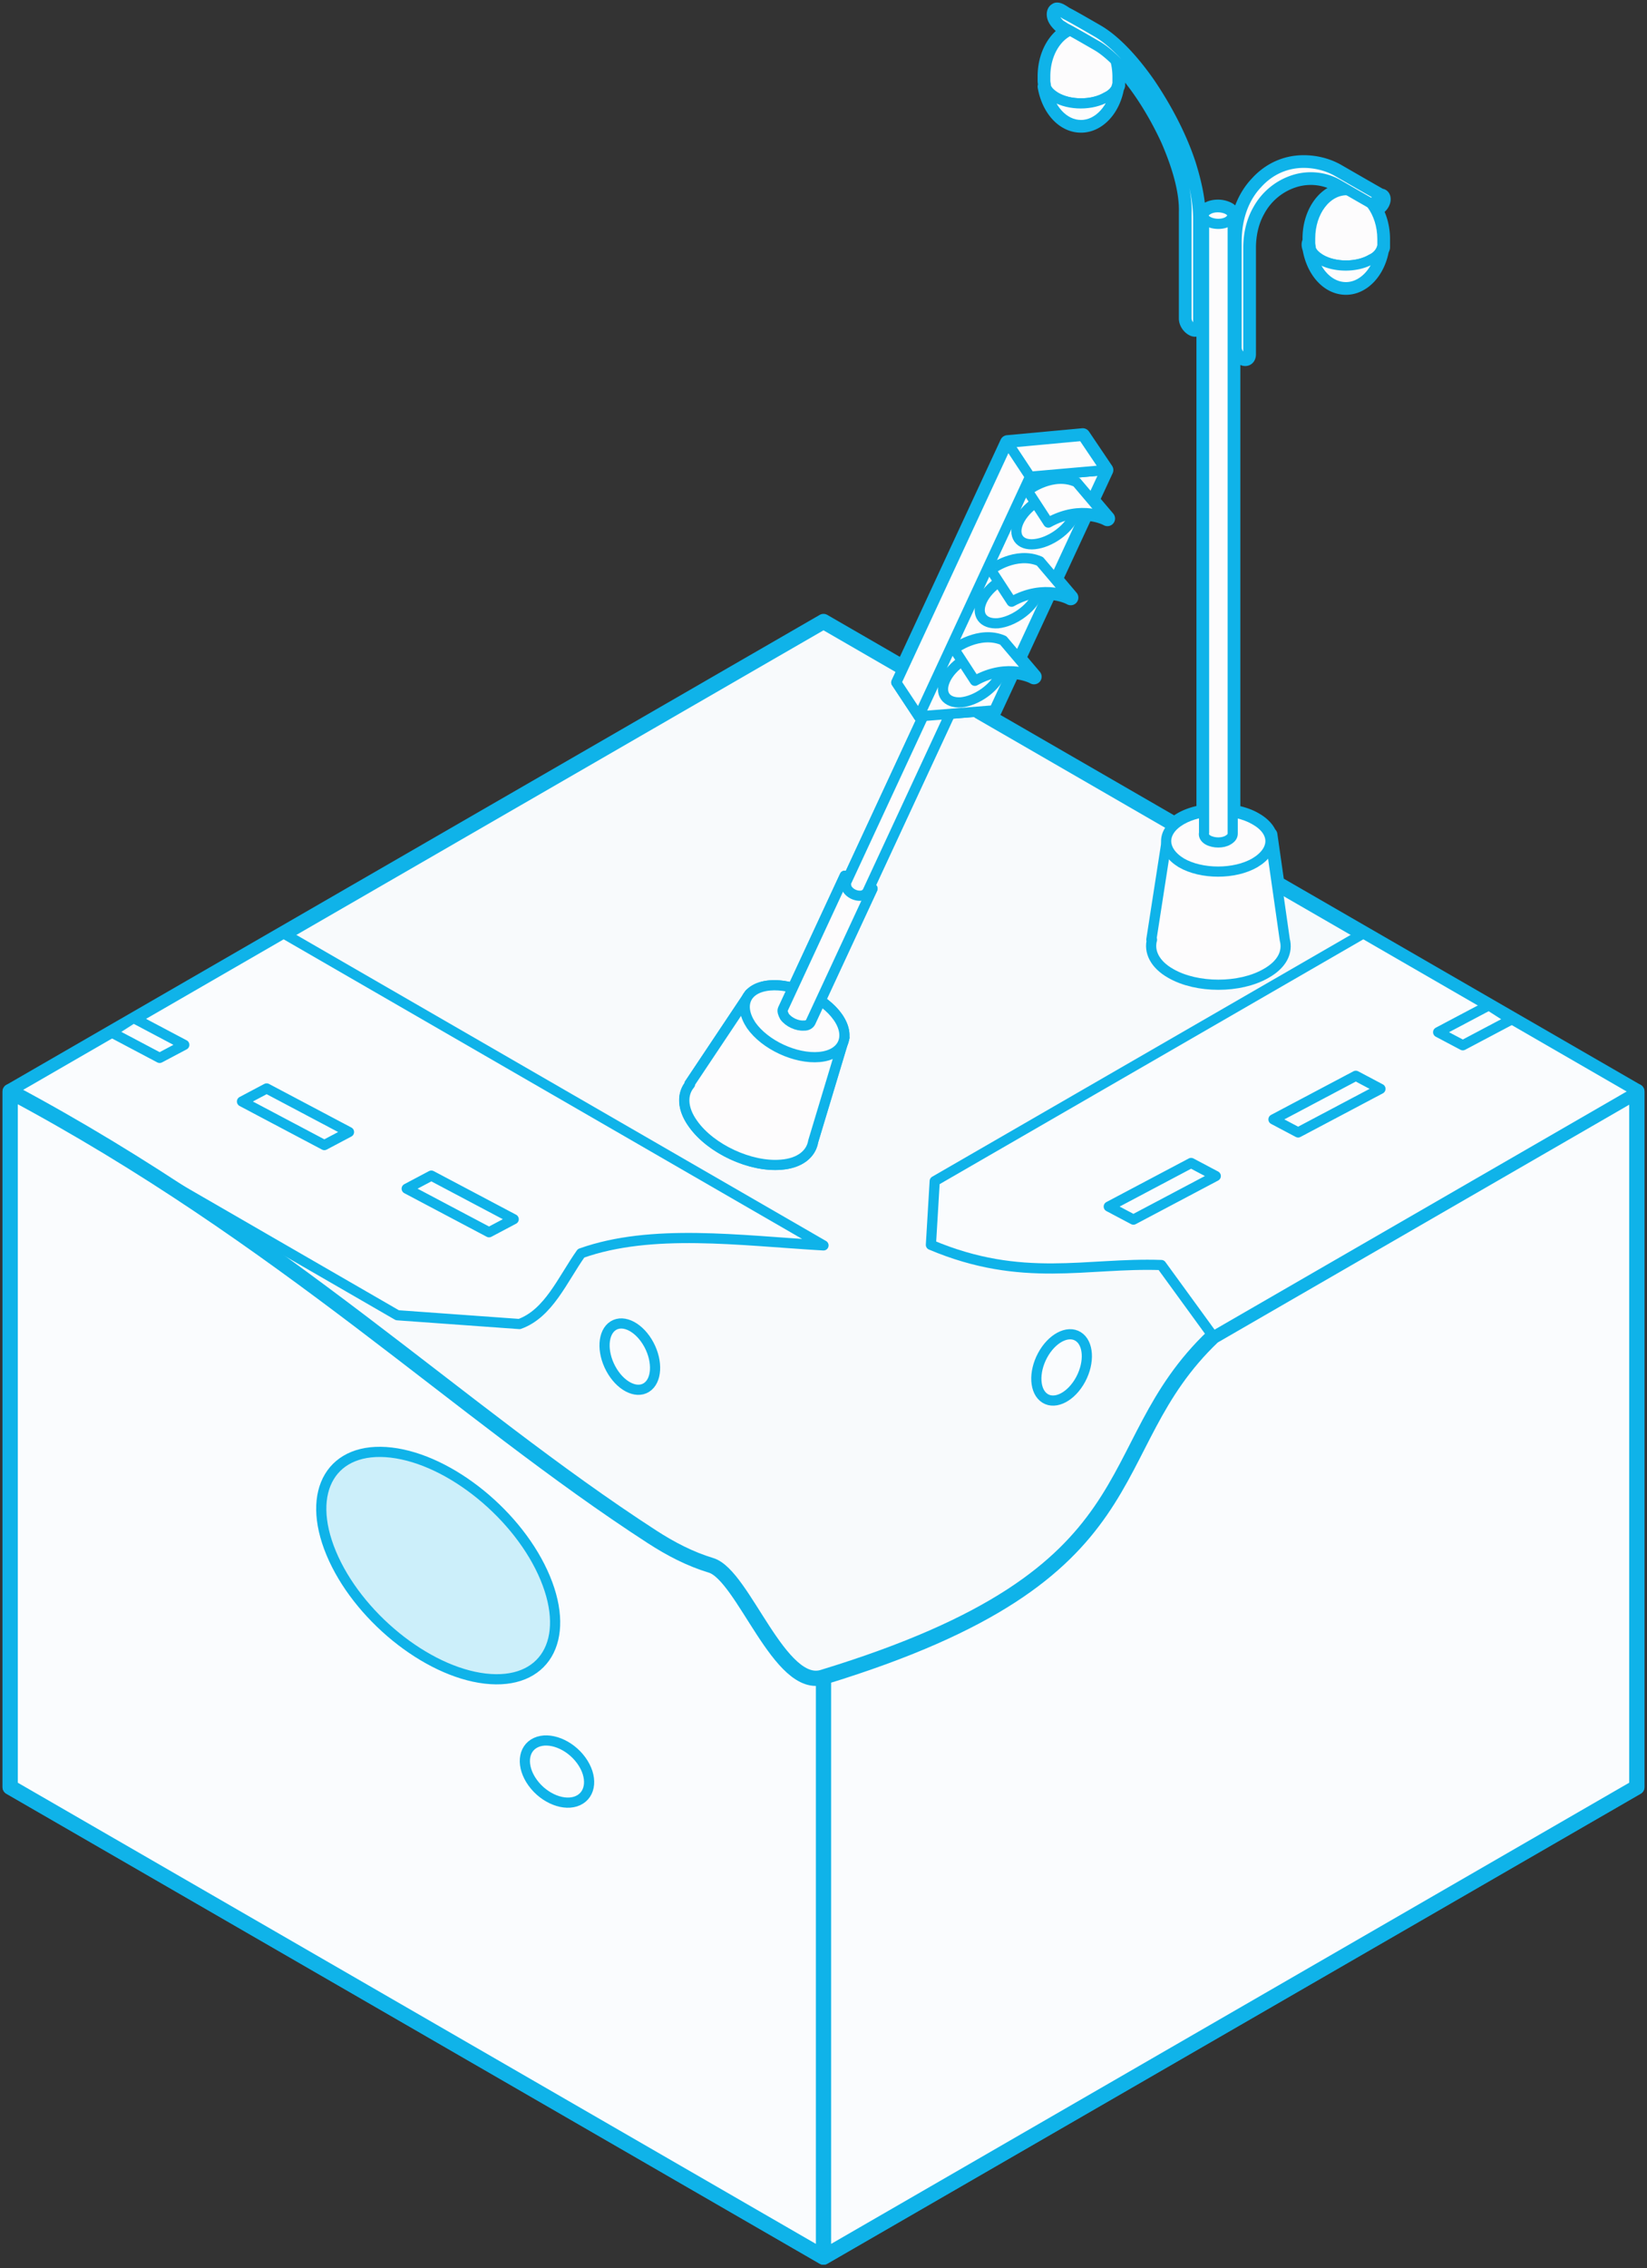 <svg width="162" height="223" fill="none" xmlns="http://www.w3.org/2000/svg"><rect width="100%" height="100%" fill="#333333" stroke="none"/><path d="M103.97 1a.093.093 0 00-.069.026c-.128.064-.193.193-.193.385s.065.384.193.576c.128.192.255.32.383.448 0 0 .129.064.513.32.106.053.315.172.458.25-1.421.628-2.443 2.392-2.443 4.487v.449c0 .192.065.383.065.575.128.385.447.706.959 1.026.696.411 1.596.617 2.498.622-.923.006-1.848-.201-2.561-.622-.512-.256-.833-.641-.961-1.026.384 2.177 1.792 3.778 3.521 3.778 1.674 0 3.099-1.567 3.478-3.644a1.6 1.6 0 00.108-.261v-.832a6.44 6.44 0 00-.202-1.594c.338.33.681.684 1.034 1.081 1.536 1.793 3.008 4.162 4.16 6.659 1.089 2.496 1.857 5.057 1.793 7.17v10.434c0 .384.256.769.576.96.32.193.577.065.577-.32V21.514c0-1.664-.385-3.458-.961-5.314-.896-2.753-2.368-5.505-3.968-7.874-1.601-2.304-3.394-4.226-5.059-5.186-1.664-.96-2.56-1.472-3.072-1.728a5.87 5.87 0 00-.513-.32c-.096-.048-.227-.096-.314-.09v0zm24.257 15.007c-1.728 0-3.328.704-4.544 2.049-1.217 1.28-2.05 3.2-2.05 5.698v10.434c0 .384.257.769.577.961.32.192.576.064.576-.32V24.393c0-1.409.32-2.689.897-3.713a6.204 6.204 0 013.648-3.009c1.472-.448 3.073-.255 4.353.513.85.49.419.239.915.523-.049 0-.097-.011-.146-.011-1.985 0-3.585 2.112-3.585 4.736v.449c0 .192.064.384.064.576.128.384.448.704.96 1.024.695.41 1.595.617 2.496.621-.923.007-1.847-.2-2.56-.621-.512-.256-.832-.64-.96-1.024.384 2.176 1.793 3.777 3.521 3.777 1.675 0 3.098-1.568 3.477-3.645a1.58 1.58 0 00.108-.26v-.833c0-1.383-.447-2.637-1.148-3.518l.443.253c.016.007.034.01.05.014.058.101.166.136.335.052.192-.128.383-.448.383-.704 0-.204-.084-.32-.246-.297-.084-.047-.981-.553-4.17-2.393-1.089-.64-2.306-.896-3.394-.896h0zm.641 8.45c-.064-.192-.064-.384-.064-.576-.064.192 0 .384.064.576zm-9.082-4.08c-.36 0-.713.08-.969.24-.408.226-.521.549-.351.831h-.033V79.86c-.821.132-1.6.37-2.241.743a4.12 4.12 0 00-.642.456L96.322 69.953l1.468-.118 1.781-3.836c1.317.06 2.135.531 2.135.531l-1.539-1.814 3.015-6.494c1.317.06 2.135.533 2.135.533l-1.539-1.815 3.014-6.493c1.317.06 2.134.531 2.134.531l-1.538-1.812 1.372-2.955-2.264-3.36-7.388.682-10.263 22.102L81 61.103 1 107.31v68.389l80 46.206 80-46.206V107.31l-35.418-20.457-.683-4.778h-.054c-.203-.541-.674-1.053-1.419-1.472-.624-.363-1.379-.598-2.176-.733V21.448h-.125c.166-.282.084-.605-.324-.831a2.137 2.137 0 00-1.016-.24h.001z" fill="#FAFCFE" fill-opacity=".988" stroke="#0FB3E9" stroke-width="1.5" stroke-linecap="round" stroke-linejoin="round"/><path d="M27.902 91.772L1 107.31l38.085 21.997 12.01.864c2.877-1.034 4.222-4.363 6.059-6.956 6.943-2.47 15.56-1.256 23.846-.774L27.902 91.772z" fill="#FAFCFE" stroke="#0FB3E9" stroke-linecap="round" stroke-linejoin="round"/><path d="M81 164.878c-4.283 1.439-7.87-10.015-11.065-10.983-2.064-.625-3.964-1.614-5.782-2.791C45.134 138.796 27.893 121.648 1 107.31v68.389l80 46.206v-57.027zm0 0c33.431-10.205 26.533-22.286 38.326-33.497L161 107.31v68.389l-80 46.206v-57.027z" fill="#FAFCFE" stroke="#0FB3E9" stroke-width="1.5" stroke-linecap="round" stroke-linejoin="round"/><path d="M134.098 91.772L161 107.31l-41.674 24.071-5.1-7.011c-7.367-.259-13.647 1.825-22.661-1.982l.374-6.266 42.159-24.35z" fill="#FAFCFE" stroke="#0FB3E9" stroke-linecap="round" stroke-linejoin="round"/><path d="M47.725 165.03c5.814.678 8.458-3.747 5.904-9.883-2.554-6.136-9.337-11.66-15.151-12.338-5.815-.678-8.458 3.747-5.904 9.883 2.553 6.136 9.337 11.66 15.151 12.338z" fill="#CCEFFA" stroke="#0FB3E9" stroke-linecap="round" stroke-linejoin="round"/><path d="M56.854 177.022c1.32-.607 1.463-2.375.32-3.95-1.142-1.575-3.138-2.36-4.457-1.754-1.32.606-1.463 2.374-.32 3.949 1.142 1.576 3.138 2.361 4.457 1.755z" fill="#FAFCFE" fill-opacity=".938" stroke="#0FB3E9" stroke-linecap="round" stroke-linejoin="round"/><path d="M106.487 42.846l-7.388.683-10.941 23.565 2.204 3.333.45-.037-7.37 15.872-.356-.166-5.12 11.025c-.776-.206-1.555-.306-2.269-.24-.883.08-1.545.377-1.958.822l-.009-.007-.062.094c-.082.1-.153.204-.211.315l-5.647 8.458.058.028c-.793.931-.81 2.366.289 3.886 1.74 2.467 5.658 4.286 8.667 4.023 1.87-.141 2.955-1.08 3.154-2.286l2.91-9.659a1.86 1.86 0 00.121-.399l.04-.132-.014-.007c.071-.606-.127-1.306-.63-2.026-.423-.605-1.023-1.148-1.704-1.615l5.115-11.015-.297-.137 7.915-17.047 4.347-.35 1.782-3.837c1.316.06 2.134.533 2.134.533l-1.539-1.814 3.015-6.494c1.317.06 2.135.531 2.135.531l-1.539-1.813 3.014-6.495c1.317.061 2.134.533 2.134.533l-1.539-1.814 1.373-2.955-2.264-3.356z" fill="#FDFCFD" stroke="#0FB3E9" stroke-linejoin="round"/><path d="M79.986 112.22l3.072-10.19-9.319-4.327-5.92 8.867.058.028c-.792.93-.81 2.366.289 3.886 1.74 2.467 5.658 4.286 8.666 4.024 1.87-.142 2.955-1.082 3.154-2.288z" fill="#FDFCFD" stroke="#0FB3E9" stroke-linejoin="round"/><path d="M82.414 100c-1.344-1.924-4.371-3.33-6.707-3.115-2.337.214-3.136 1.935-1.82 3.917 1.345 1.923 4.372 3.329 6.708 3.115 2.336-.214 3.163-1.995 1.819-3.918z" fill="#FDFCFD" stroke="#0FB3E9" stroke-linejoin="round"/><path fill-rule="evenodd" clip-rule="evenodd" d="M85.825 87.369l-6.09 13.118c-.083.178-.312.36-.664.341-.672.049-1.503-.337-1.9-.882-.154-.288-.25-.55-.167-.727l6.09-13.118 2.731 1.268z" fill="#FDFCFD" stroke="#0FB3E9" stroke-linejoin="round"/><path fill-rule="evenodd" clip-rule="evenodd" d="M94.183 68.593l-8.848 19.053a.78.78 0 01-.544.397c-.554.104-1.206-.2-1.484-.69-.096-.26-.132-.493-.049-.671l8.847-19.054 2.078.965z" fill="#FDFCFD" stroke="#0FB3E9" stroke-linejoin="round"/><path fill-rule="evenodd" clip-rule="evenodd" d="M101.312 46.865l7.448-.655-10.97 23.625-7.42.595 10.942-23.565z" fill="#FDFCFD" stroke="#0FB3E9" stroke-linejoin="round"/><path fill-rule="evenodd" clip-rule="evenodd" d="M101.312 46.865l7.448-.654-2.264-3.36-7.388.682 2.204 3.332z" fill="#FDFCFD" stroke="#0FB3E9" stroke-linejoin="round"/><path fill-rule="evenodd" clip-rule="evenodd" d="M101.312 46.865l-2.204-3.332-10.942 23.565 2.205 3.332 10.941-23.565zm2.771 1.648c1.49-.102 2.192.873 1.558 2.239-.634 1.365-2.355 2.586-3.873 2.747-1.518.161-2.192-.874-1.558-2.239.634-1.365 2.442-2.618 3.873-2.747zm-3.61 7.776c1.49-.102 2.192.873 1.558 2.238-.634 1.366-2.356 2.587-3.874 2.748-1.49.102-2.191-.874-1.558-2.239.634-1.365 2.415-2.559 3.874-2.747zm-3.611 7.775c1.49-.101 2.192.874 1.558 2.24-.634 1.364-2.355 2.585-3.873 2.746-1.49.102-2.192-.873-1.558-2.238.634-1.365 2.415-2.559 3.873-2.748z" fill="#FDFCFD" stroke="#0FB3E9" stroke-linejoin="round"/><path fill-rule="evenodd" clip-rule="evenodd" d="M108.927 50.979s-2.501-1.45-5.815.402l-2.022-3.103c-.032-.087 2.491-1.946 4.806-.872l3.031 3.573zm-3.61 7.775s-2.502-1.45-5.815.403l-2.023-3.104c-.031-.087 2.464-1.886 4.806-.87l3.032 3.571zm-3.611 7.776s-2.501-1.45-5.815.403l-2.022-3.104c-.06-.027 2.463-1.887 4.806-.871l3.031 3.572z" fill="#FDFCFD" stroke="#0FB3E9" stroke-linejoin="round"/><path d="M126.371 92.381l-1.472-10.307h-10.051l-1.6 10.307h.064c-.321 1.152.256 2.433 1.856 3.329 2.561 1.472 6.786 1.472 9.347 0 1.6-.896 2.177-2.113 1.856-3.329z" fill="#FDFCFD" stroke="#0FB3E9" stroke-linejoin="round"/><path d="M123.427 80.602c-1.985-1.153-5.25-1.153-7.235 0-1.984 1.152-1.984 3.009 0 4.225 1.985 1.152 5.25 1.152 7.235 0 2.048-1.216 2.048-3.073 0-4.225zm5.377-56.721c0 .192 0 .384.064.576-.064-.192-.128-.384-.064-.576zm7.17-.384v.832c-.128.448-.448.832-1.024 1.153-1.409.832-3.649.832-5.058 0-.512-.32-.832-.64-.96-1.025 0-.192-.064-.384-.064-.576v-.448c0-2.625 1.601-4.737 3.585-4.737 1.921 0 3.521 2.176 3.521 4.801z" fill="#FDFCFD" stroke="#0FB3E9" stroke-linejoin="round"/><path d="M135.91 24.393c-.32 2.177-1.792 3.841-3.521 3.841-1.728 0-3.137-1.6-3.521-3.777.128.384.448.769.96 1.025 1.409.832 3.649.832 5.058 0a1.857 1.857 0 001.024-1.089zM102.748 8.005c0 .192 0 .384.064.576-.064-.192-.064-.384-.064-.576zm7.171-.448v.832c-.128.448-.449.832-1.025 1.152-1.408.832-3.649.832-5.057 0-.512-.32-.832-.64-.96-1.024 0-.192-.065-.384-.065-.576v-.449c0-2.624 1.601-4.737 3.586-4.737 1.984 0 3.521 2.177 3.521 4.802z" fill="#FDFCFD" stroke="#0FB3E9" stroke-linejoin="round"/><path d="M109.855 8.453c-.321 2.177-1.793 3.841-3.522 3.841-1.728 0-3.136-1.6-3.521-3.777.129.384.449.768.961 1.024 1.408.832 3.649.832 5.057 0 .576-.256.961-.704 1.025-1.088zm11.395 73.493V21.448h-2.817v60.434c-.064.256.064.512.384.704.576.32 1.473.32 1.985 0 .32-.192.448-.384.448-.64z" fill="#FDFCFD" stroke="#0FB3E9" stroke-linejoin="round"/><path d="M120.802 20.616c-.576-.32-1.473-.32-1.985 0-.576.32-.576.832 0 1.152.576.32 1.473.32 1.985 0s.576-.832 0-1.152zm15.172-1.216s-1.024-.576-4.353-2.497c-1.088-.64-2.305-.896-3.393-.896-1.729 0-3.329.704-4.545 2.048-1.217 1.28-2.049 3.201-2.049 5.698v10.435c0 .384.256.768.576.96.32.192.576.064.576-.32V24.393c0-1.408.32-2.689.897-3.713a6.206 6.206 0 013.649-3.009c1.472-.448 3.073-.256 4.353.512 3.329 1.921 3.585 2.05 3.585 2.05.128.063.32 0 .384-.065.128-.064.192-.128.192-.256 0-.192.128-.128 0-.32l.128-.192zM107.87 3.14c-1.664-.961-2.561-1.473-3.073-1.73-.384-.255-.512-.32-.512-.32-.128-.063-.32-.127-.384-.063-.128.064-.192.192-.192.384s.064.384.192.576c.128.192.256.32.384.448 0 0 .128.064.512.32.512.256 1.409.768 3.073 1.729.896.512 1.857 1.408 2.881 2.56 1.536 1.793 3.009 4.162 4.161 6.658 1.088 2.497 1.857 5.058 1.793 7.17v10.435c0 .385.256.769.576.96.32.193.576.065.576-.32V21.514c0-1.665-.384-3.457-.96-5.314-.897-2.753-2.369-5.506-3.97-7.874-1.6-2.305-3.393-4.226-5.057-5.186z" fill="#FDFCFD" stroke="#0FB3E9" stroke-linejoin="round"/><path d="M135.654 19.336c.256-.128.384 0 .384.256s-.192.576-.384.704c-.256.128-.384 0-.384-.256-.064-.256.128-.576.384-.704z" fill="#FDFCFD" stroke="#0FB3E9" stroke-linejoin="round"/><path d="M102.793 137.479c-1.038-.647-1.151-2.533-.252-4.213.898-1.68 2.468-2.517 3.505-1.871 1.037.647 1.15 2.533.252 4.213-.899 1.68-2.468 2.517-3.505 1.871zm-39.217-1.062c1.037-.647 1.15-2.533.252-4.213-.899-1.68-2.468-2.517-3.506-1.871-1.037.647-1.15 2.533-.251 4.213.898 1.68 2.467 2.518 3.505 1.871z" fill="#FAFCFE" stroke="#0FB3E9" stroke-linecap="round" stroke-linejoin="round"/><path d="M23.802 108.293l2.426-1.284 8.1 4.286-2.426 1.283-8.1-4.285zm16.2 8.571l2.426-1.284 8.1 4.286-2.426 1.283-8.1-4.285zm-26.87-16.784l4.996 2.644-2.425 1.283-4.762-2.519 2.191-1.408zm122.651 6.97l-2.426-1.284-8.099 4.286 2.426 1.283 8.099-4.285zm-16.199 8.571l-2.426-1.284-8.1 4.286 2.426 1.283 8.1-4.285zm26.869-16.784l-4.996 2.644 2.426 1.283 4.762-2.519-2.192-1.408z" fill="#FAFCFE" fill-opacity=".938" stroke="#0FB3E9" stroke-linecap="round" stroke-linejoin="round"/></svg>